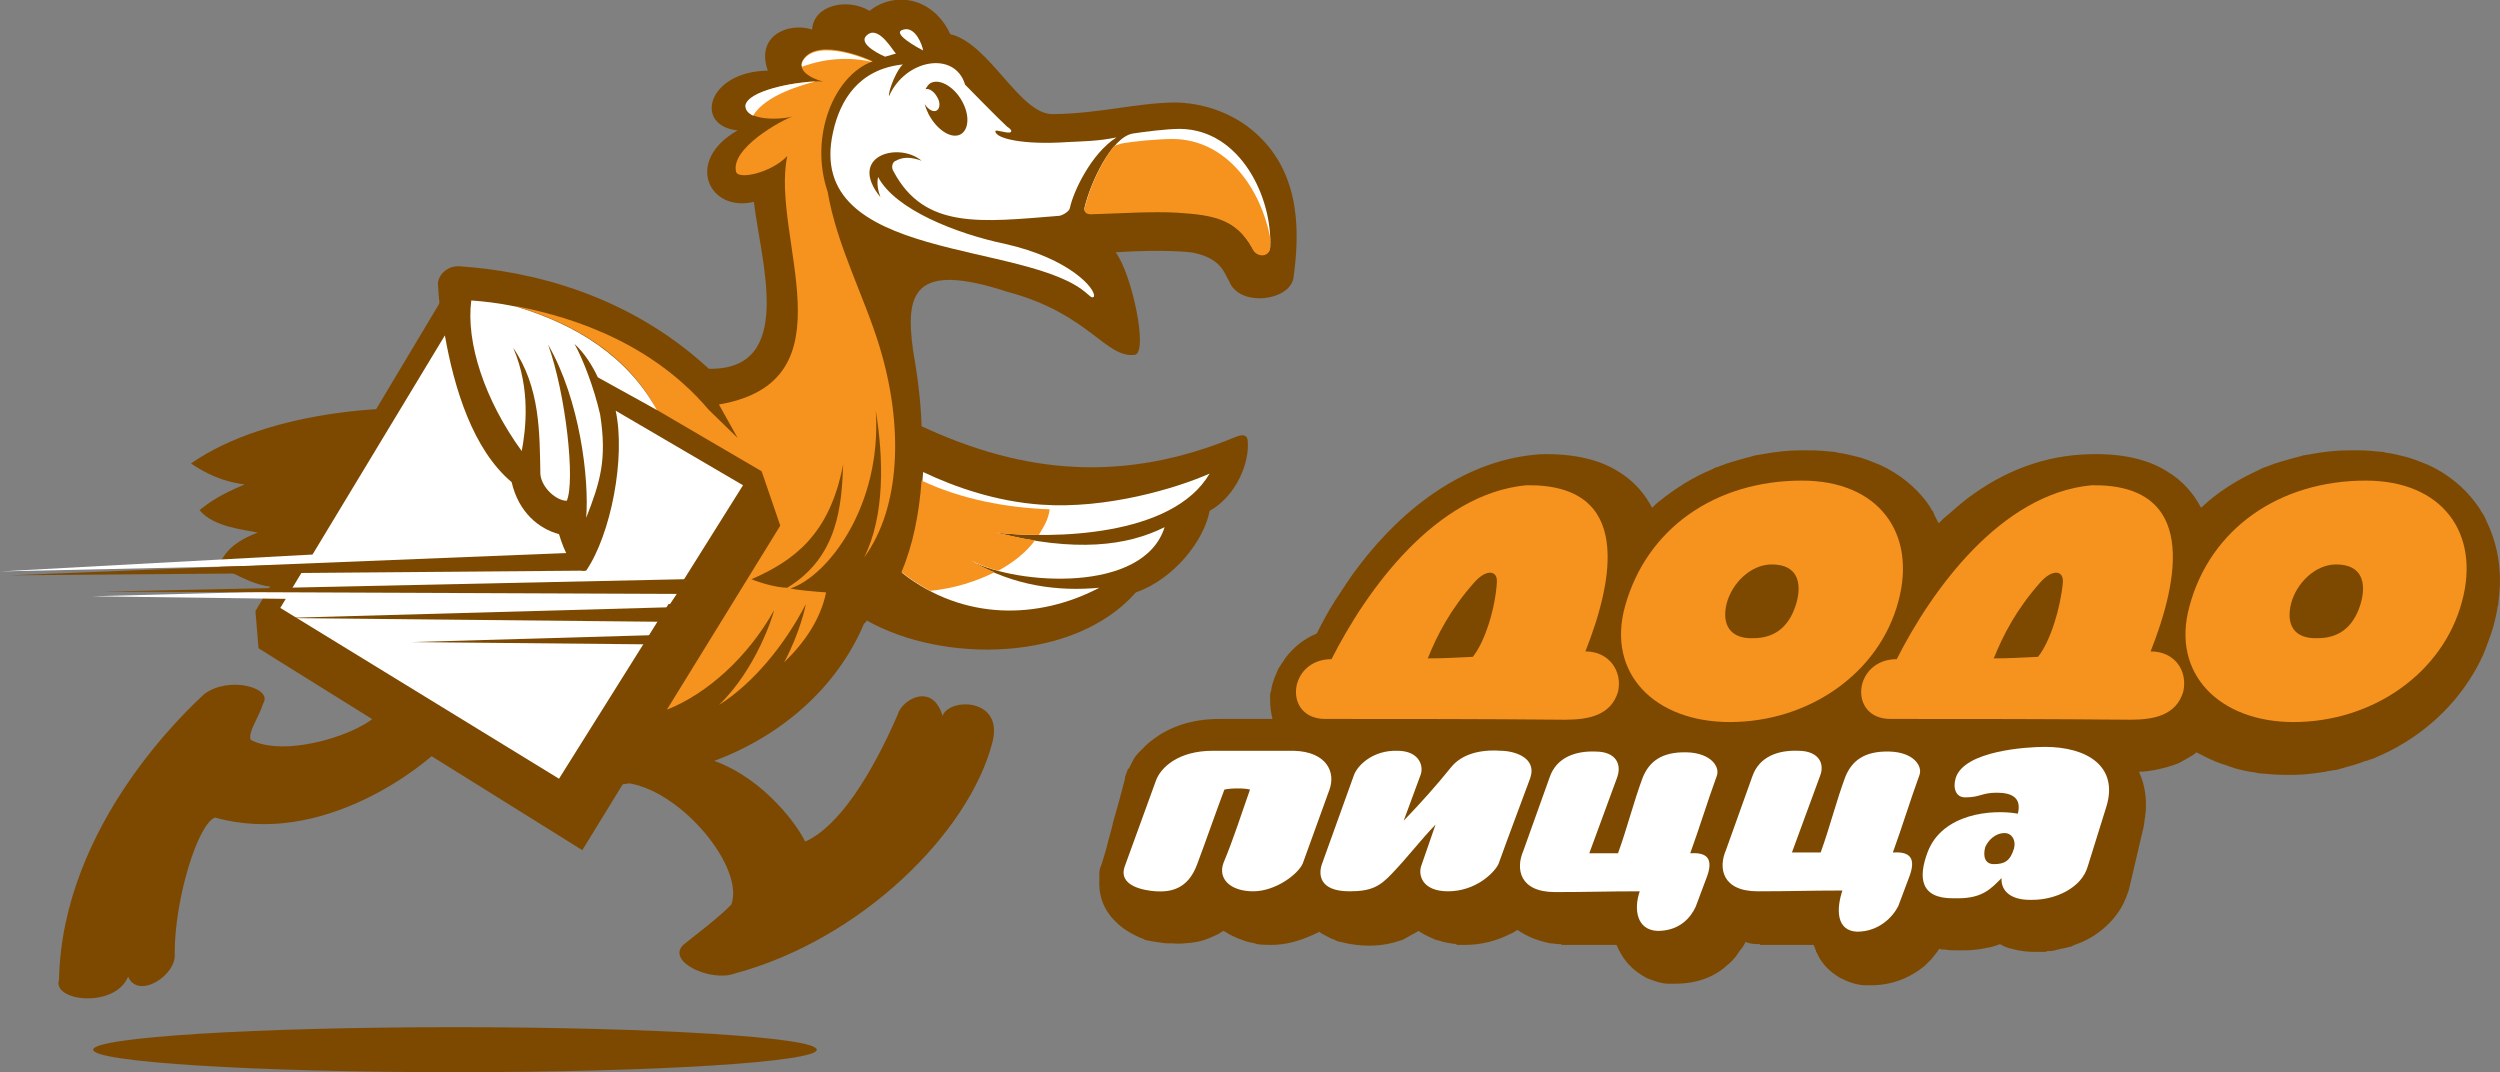 <?xml version="1.0" encoding="utf-8"?>
<!-- Generator: Adobe Illustrator 21.1.0, SVG Export Plug-In . SVG Version: 6.00 Build 0)  -->
<svg version="1.1" id="Layer_1" xmlns="http://www.w3.org/2000/svg" xmlns:xlink="http://www.w3.org/1999/xlink" x="0px" y="0px"
	 viewBox="0 0 322 138.1" style="enable-background:new 0 0 322 138.1;" xml:space="preserve">
<rect x="0" y="0" width="322" height="138.1" fill="#808080" stroke="none"/>
<style type="text/css">
	.st0{fill:#7D4900;}
	.st1{fill:#FFFFFF;}
	.st2{fill:#F6921E;}
</style>
<g>
	<g>
		<path class="st0" d="M111.3,80.3C107.8,88.6,100.6,94.8,92,98c6.6,2.4,10.9,8.6,11.7,10.4c4.3-1.9,8.5-8.5,11.9-16.3
			c0.5-2,4.5-4.3,5.8,0.1c0.9-2.4,8-2.3,6.4,3.5c-3,11.5-16.8,25.3-33.2,29.7c-3,1.1-8.8-1.5-6.6-3.7c1.1-0.9,4.7-3.6,6.2-5.2
			c1.7-4.7-6.2-14.4-13.1-15.6c-8.6,1.2-17.4-1.3-23.9-5c-2.5,2.7-15.6,13.3-29.5,9.4c-2.2,0.8-5.2,10.4-5.2,17.5c0.3,2.8-4.7,6-6,3
			c-1.7,4.1-9.8,3.2-8.9,0.4C8,106.1,24.5,91.1,26.3,89.4c3.2-2.4,8.9-0.8,7.6,1.2c-0.6,1.9-2,3.7-1.6,4.7
			c4.6,2.4,14.5-0.9,16.5-3.5c-13.8-17.3-7-34.6,10.1-41.3c-1.5-4.9-2.3-10.1-2.5-14c0.1-1.2,1.3-2.3,2.8-2.2
			c9,0.6,21.6,3.5,32.1,13.2c11.2,0.2,6.7-13.8,5.8-21.5c-5.8,1.4-9-5.3-2.1-9.2c-5.7-0.6-3.9-7.6,3.9-7.7c-1.6-4.4,2.5-6.3,5.7-5.3
			c0.2-3.2,4.6-4.1,7.4-2.4c3.1-2.5,8.1-1.9,10.4,3c5.1,1.2,9,10.5,13.3,10.3c6.1-0.1,10.4-1.4,15.5-1.5c3.6,0,7.7,1.3,10.7,4.1
			c5.9,5.4,5.4,13.3,4.7,18.5c-0.5,3-7,3.8-8.3,0.4c-0.6-0.9-0.9-3-4.9-3.7c-1.9-0.2-5.4-0.3-9.7,0c2.1,2.8,4.2,12.8,2.5,13.2
			c-3.8,0.5-5.9-5.3-16.4-8.1c-12.2-4-13.2,0.2-12.2,7.5c0.5,2.9,1,6.3,1.1,9.8c13.3,6.2,26.1,7.3,40.4,1.4c1-0.4,1.5-0.3,1.6,0.4
			c0.3,2.9-1.5,7.2-4.9,9.1c-0.7,3.8-4.6,8.8-9.5,10.5c-7.9,9-24.8,9.2-34.7,3.6C111.6,80.1,111.5,80.2,111.3,80.3"/>
		<path class="st0" d="M249.7,67.4c0.4-0.4,0.8-0.8,1.2-1.1c0.8-0.7,1.6-1.4,2.5-2.1c4.5-3.4,9.8-5.6,15.9-5.7
			c4.2-0.1,7.4,0.7,9.8,2.2c2,1.2,3.4,2.8,4.4,4.7c0.3-0.3,0.7-0.6,1-0.9c1.9-1.6,4.1-2.9,6.5-4l0,0l0,0l0,0
			c0.2-0.1,0.4-0.2,0.6-0.3c0.1,0,0.4-0.1,0.6-0.2l0,0c1-0.4,2.1-0.7,3.2-1l0,0l0,0l0,0c0.4-0.1,0.8-0.2,1.1-0.3
			c0.3-0.1,0.7-0.1,1.1-0.2c1.6-0.3,3.3-0.5,5-0.5l0,0h1.1l0,0l0,0l0,0c1.1,0,2.1,0.1,3.1,0.2c0.3,0,0.4,0.1,0.5,0.1
			c0.8,0.1,1.6,0.3,2.4,0.5l0,0l0,0l0,0c0.5,0.1,1,0.3,1.6,0.5c0.5,0.2,1,0.4,1.5,0.6c2.4,1.1,4.5,2.8,6,4.8l0,0l0,0l0,0
			c0.3,0.4,0.6,0.8,0.8,1.2c0.3,0.4,0.5,0.8,0.7,1.3l0,0c1.1,2.3,1.7,4.8,1.7,7.6l0,0l0,0c0,0.9-0.1,1.8-0.2,2.8
			c0,0.1,0,0.3-0.1,0.5c-0.1,0.8-0.3,1.6-0.5,2.4l0,0l0,0l0,0c-0.3,1.1-0.7,2.1-1.1,3.2c-0.4,1-0.9,2-1.5,3
			c-2.9,4.9-7.4,8.7-12.7,10.9l0,0l0,0c-0.2,0.1-0.4,0.2-0.6,0.2c-0.2,0.1-0.4,0.2-0.6,0.2c-1,0.4-2.1,0.7-3.2,1l0,0l0,0l0,0
			c-0.3,0.1-0.6,0.2-1,0.2c-0.3,0.1-0.7,0.1-1,0.2c-1.3,0.2-2.7,0.4-4.1,0.4l0,0h-1.1l0,0l0,0l0,0c-1.1,0-2.2-0.1-3.3-0.2l0,0
			c-0.3,0-0.4-0.1-0.5-0.1c-0.9-0.1-1.7-0.3-2.5-0.5l0,0l0,0l0,0c-0.3-0.1-0.6-0.2-0.9-0.3c-0.2-0.1-0.5-0.2-0.9-0.3
			c-1.2-0.4-2.3-1-3.3-1.5c-0.2,0.2-0.5,0.4-0.7,0.5c-0.5,0.3-1,0.6-1.6,0.9c-1,0.4-2.1,0.7-3.2,0.9c-0.6,0.1-1.2,0.2-1.9,0.2
			c0.6,1.3,0.9,2.7,0.9,4.2l0,0l0,0c0,0.5,0,1-0.1,1.4l0,0v0.2l0,0c-0.1,0.4-0.1,0.8-0.2,1.3l-1.8,7.7l0,0l0,0l0,0
			c-0.1,0.5-0.3,1-0.5,1.5s-0.4,0.9-0.7,1.4c-1.4,2.2-3.5,3.8-5.9,4.6l0,0l0,0l-0.2,0.1l0,0l-0.2,0.1l0,0c-0.4,0.1-0.8,0.2-1.3,0.3
			l0,0l0,0l0,0c-0.2,0-0.3,0.1-0.4,0.1c-0.1,0-0.2,0-0.4,0.1c-0.4,0.1-0.7,0.1-1.1,0.1v0.1h-1.1l0,0h-0.4l0,0l0,0
			c-0.9,0-1.8-0.1-2.6-0.3c-0.1,0-0.3-0.1-0.4-0.1c-0.5-0.1-1-0.3-1.5-0.6c-0.5,0.2-1.1,0.4-1.8,0.5c-0.9,0.2-1.8,0.3-2.9,0.3h-0.7
			l0,0l0,0c-0.6,0-1.2,0-1.7-0.1l0,0h-0.2l0,0c-0.2,0-0.3,0-0.5-0.1c-0.1,0.1-0.2,0.2-0.2,0.3l-0.1,0.1l0,0
			c-0.2,0.3-0.5,0.6-0.7,0.9c-0.3,0.3-0.6,0.6-0.9,0.9c-1.7,1.4-4,2.5-6.9,2.5h-0.1h-0.1l0,0c-0.1,0-0.2,0-0.3,0s-0.2,0-0.3,0
			c-0.4,0-0.9-0.1-1.3-0.2l0,0l0,0l0,0c-0.3-0.1-0.7-0.2-0.9-0.3c-0.3-0.1-0.6-0.3-0.9-0.4c-1.4-0.8-2.5-1.9-3.1-3.3l0,0l0,0l0,0
			c-0.1-0.1-0.1-0.2-0.1-0.3c0,0-0.1-0.1-0.1-0.2c-0.1-0.2-0.1-0.3-0.2-0.5h-0.1l0,0h-0.2h-3.4h-2.1h-1.1v-0.1c-0.1,0-0.3,0-0.4,0
			c-0.5,0-1.1-0.1-1.5-0.3v0.1l0,0c-0.2,0.3-0.3,0.6-0.6,0.9l0,0l0,0l0,0c-0.2,0.3-0.5,0.7-0.7,1c-0.3,0.3-0.5,0.6-0.9,0.9
			c-1.6,1.5-3.8,2.5-6.9,2.5h-0.1h-0.1l0,0c-0.1,0-0.2,0-0.3,0s-0.2,0-0.3,0c-0.4,0-0.9-0.1-1.3-0.2l0,0l0,0l0,0
			c-0.3-0.1-0.6-0.2-0.9-0.3c-0.3-0.1-0.6-0.2-0.9-0.4c-1.4-0.8-2.5-1.9-3.2-3.3l0,0c-0.1-0.1-0.1-0.2-0.1-0.2s-0.1-0.1-0.1-0.2
			c-0.1-0.1-0.1-0.3-0.2-0.4h-0.3h-0.2h-3.4h-2.1h-1.1v-0.1c-0.1,0-0.2,0-0.3,0c-0.4,0-0.7-0.1-1.1-0.1c-1.5-0.3-2.9-0.8-4.2-1.7
			h-0.1c-0.3,0.2-0.6,0.4-0.9,0.5c-1.6,0.8-3.5,1.4-5.8,1.4h-1.1v-0.1c-0.8-0.1-1.6-0.2-2.4-0.5c-0.2,0-0.4-0.1-0.6-0.2
			c-0.7-0.3-1.3-0.6-1.9-1c-0.1,0.1-0.2,0.1-0.3,0.2c-0.4,0.2-0.8,0.4-1.1,0.6c-0.2,0.1-0.5,0.3-0.8,0.4s-0.7,0.2-1,0.3
			c-1.8,0.5-4.3,0.6-6.9-0.1l0,0c-0.2,0-0.4-0.1-0.6-0.2l0,0c-0.1-0.1-0.3-0.1-0.5-0.2c-0.6-0.3-1.2-0.6-1.6-0.9l-0.1,0.1
			c-0.3,0.1-0.6,0.3-0.9,0.4c-1.6,0.7-3.3,1.2-5.1,1.2l0,0l0,0c-0.6,0-1.3,0-1.9-0.1l0,0l-0.3-0.1c-0.5-0.1-1-0.2-1.5-0.4l0,0l0,0
			l0,0c-0.2-0.1-0.4-0.1-0.5-0.2c-0.1,0-0.3-0.1-0.5-0.2l0,0c-0.5-0.2-1-0.5-1.5-0.8l-0.2,0.1c-0.3,0.2-0.6,0.4-0.9,0.5
			c-1,0.5-2,0.8-2.9,0.9s-1.8,0.2-2.6,0.1l0,0l0,0c-0.2,0-0.3,0-0.4,0s-0.2,0-0.4,0c-0.8-0.1-1.6-0.2-2.5-0.4l0,0
			c-0.2,0-0.3-0.1-0.5-0.2s-0.4-0.1-0.5-0.2l0,0c-0.9-0.4-1.8-0.9-2.6-1.6l0,0l0,0l0,0c-0.2-0.2-0.4-0.4-0.6-0.6l0,0
			c-0.2-0.2-0.4-0.4-0.6-0.7c-0.9-1.2-1.4-2.7-1.3-4.5l0,0v-0.1l0,0c0-0.1,0-0.2,0-0.3l0,0c0-0.1,0-0.2,0-0.3l0,0
			c0-0.5,0.1-0.9,0.3-1.3l0,0l0,0l0,0l0,0l0,0c0.4-1.3,0.7-2.3,0.9-3.2c0.4-1.4,0.5-1.8,0.6-2.3l0,0l0,0l0,0
			c0.7-2.4,1.3-4.7,1.5-5.5v-0.1v-0.1l0,0l0.4-1.1h0.1c0.1-0.2,0.2-0.4,0.3-0.6l0,0l0.1-0.2l0,0l0.1-0.2c0.2-0.4,0.5-0.8,0.8-1.1
			l0,0l0,0c0.3-0.3,0.6-0.6,0.9-0.9s0.7-0.6,1.1-0.9c1.9-1.4,4.7-2.5,8.3-2.5h6.9c-0.2-0.8-0.3-1.6-0.3-2.4l0,0v-0.1l0,0
			c0-0.2,0-0.4,0-0.5c0-0.2,0-0.4,0.1-0.5c0.1-0.9,0.4-1.7,0.8-2.6l0,0c0.1-0.3,0.3-0.6,0.5-0.9s0.4-0.6,0.6-0.9
			c1-1.3,2.3-2.4,4-3.1c0.7-1.4,1.5-2.9,2.4-4.3c1-1.5,2-3.1,3.1-4.5c5.8-7.6,13.9-13.7,23.4-14.3l0,0c4.2-0.1,7.5,0.7,9.9,2.2
			c2,1.2,3.4,2.8,4.4,4.7c0.3-0.3,0.6-0.6,1-0.9c2-1.6,4.2-3,6.6-4l0,0l0,0l0,0c0.2-0.1,0.4-0.2,0.6-0.3c0.1,0,0.4-0.1,0.6-0.2l0,0
			c1-0.4,2.1-0.7,3.2-1l0,0l0,0l0,0c0.4-0.1,0.8-0.2,1.1-0.3c0.3-0.1,0.7-0.1,1.1-0.2c1.6-0.3,3.3-0.5,5-0.5l0,0h1.1l0,0l0,0l0,0
			c1.1,0,2.1,0.1,3.1,0.2c0.3,0,0.4,0.1,0.5,0.1c0.8,0.1,1.6,0.3,2.4,0.5l0,0l0,0l0,0c0.5,0.1,1,0.3,1.6,0.5c0.5,0.2,1,0.4,1.5,0.6
			c2.4,1.1,4.5,2.8,6,4.8l0,0l0,0l0,0c0.1,0.2,0.3,0.4,0.4,0.6c0.1,0.2,0.2,0.4,0.4,0.6l0,0C249.1,66.3,249.4,66.8,249.7,67.4"/>
		<path class="st0" d="M28.2,72.9c0.6-1.6,1.8-3.1,5-4.3c-1.8-0.4-5.7-0.7-7.5-2.9c1.4-1.1,2.7-2,5.8-3.3c-1.4-0.2-3.8-0.6-6.9-2.7
			c9.8-6.9,27.8-8.3,37.3-6.3c-5,13.6-14.4,22.7-21.8,21.2C35.3,76.7,32.8,75.3,28.2,72.9"/>
		<path class="st1" d="M116.2,73.8c7.9,6.2,17.6,6,25.4,1.9c-5.2,0.5-11-0.2-16.4-3.4c5.8,3,22.1,4.2,24.8-4.4
			c-4.8,2.4-11.4,3.3-21.7,0.7c7.2,0.8,22.7,0.6,27.5-7.6c-4.3,1.9-13.3,4.6-21.7,4c-5.7-0.4-11-2.2-15.2-4.2
			C118.6,65.4,117.8,70,116.2,73.8"/>
		<path class="st2" d="M135.2,65.6c-0.2,1.4-0.7,2.1-1.4,3.3c-2.1,0-4-0.1-5.5-0.3c1.8,0.4,3.5,0.8,5,1c-1.1,1.5-2.7,2.8-4.7,3.9
			c-1.3-0.3-2.5-0.8-3.5-1.3c1,0.6,2,1.1,3,1.5c-2.4,1.2-5.2,2.1-8.3,2.4c-1.3-0.7-2.5-1.5-3.7-2.4c1.5-3.5,2.3-7.6,2.6-11.8
			C123.8,64.3,129.6,65.4,135.2,65.6"/>
		<path class="st1" d="M118.9,6.5c-0.1-0.7-1-3.1-2.5-2.7C114.6,4.2,118.3,6.2,118.9,6.5"/>
		<path class="st1" d="M145.9,17.2c1.3-0.2,4.3-0.6,6.1-0.6c7.8,0.1,11.9,8.9,11.6,15.2c-0.1,1.3-1.8,1.3-2.3,0.1
			c-2.1-3.8-5-4.3-9.6-4.6c-3.4-0.2-7.5,0.1-11.2,0.2c-0.7,0-0.9-0.4-0.8-0.8C140.4,23.7,143.1,17.7,145.9,17.2"/>
		<path class="st1" d="M107.3,17c0.9-4.1,3.3-8.1,9-8.7c-0.7,0.5-1.9,3.3-1.8,4.1c2.1-4.8,8.5-5.9,9.8-1.5c0,0,4.4,4.5,5.4,5.4
			c0.3,0.2,0.7,0.5,0.5,0.7c-0.3,0.3-2-0.4-2-0.1c0,0.9,3.4,1.8,9.3,1.4c1.8-0.1,3.9-0.1,6.3-0.6c-3.3,2.1-5.6,7.1-6,9.1
			c-0.1,0.5-1.1,1-1.4,1c-10,0.8-17.3,1.8-21.3-5.7c-0.4-0.6-0.1-1.3,0.3-1.4c0.9-0.5,1.9-0.5,3.3,0c-3-2.5-9.6-0.6-5.3,4.7
			c-0.3-0.8-0.5-1.8-0.3-2.6c2.2,4.2,10.1,7.3,16.3,8.6c8.5,1.9,11.8,5.9,11.5,6.8c-0.3,0.3-0.6-0.2-0.8-0.3
			C132.5,30.9,103.5,33.9,107.3,17"/>
		<path class="st0" d="M120.1,10.6c-0.4,0.1-0.7,0.5-0.9,0.9c0.5-0.2,1.2,0.4,1.5,1c0.4,0.6,0.4,1.4,0,1.7c-0.4,0.3-1.1,0-1.6-0.8
			c0.1,0.4,0.3,0.9,0.5,1.3c1,1.9,2.7,3.1,3.9,2.7c1.2-0.4,1.5-2.3,0.5-4.2C123.1,11.4,121.3,10.2,120.1,10.6"/>
		<path class="st0" d="M58.6,132.3c-25.7,0-46.6,1.3-46.6,2.9s20.9,2.9,46.6,2.9s46.6-1.3,46.6-2.9S84.3,132.3,58.6,132.3"/>
		<polygon class="st0" points="98.2,60.7 100.6,67.8 75,109.5 33.3,83.5 32.9,78.7 57.3,37.9 58.4,37.5 		"/>
		<path class="st1" d="M79.3,52.9l16.4,9.6L72,100.3l-35.9-22l21.2-35.1c1.2,6.8,3.6,14.7,8.6,18.9c0.9,3.9,3.5,6,6.1,6.7
			c0.6,2,1.8,5,3.5,4.7C78.7,68.8,80.6,58.9,79.3,52.9"/>
		<polygon class="st1" points="73.2,72 0,73.6 72.1,69.7 		"/>
		<polygon class="st0" points="75.3,73.5 1.3,74.1 76.2,71.1 		"/>
		<polygon class="st0" points="86.7,80.1 36.2,79.6 86.8,78.2 		"/>
		<polygon class="st1" points="86.3,77.8 11.8,76.8 88.3,74.8 		"/>
		<polygon class="st0" points="88.2,76.5 13.3,76.2 88.3,74.6 		"/>
		<path class="st2" d="M144.4,18.5c1.5-0.3,4.8-0.6,6.7-0.6c7,0.1,11.3,6.5,12.5,12.7c0,0.4,0,0.9,0,1.3c-0.1,1.3-1.8,1.3-2.3,0.1
			c-2.1-3.8-5-4.3-9.6-4.6c-3.4-0.2-7.5,0.1-11.2,0.2c-0.7,0-0.9-0.4-0.8-0.8c0.5-2.2,2-5.8,3.8-8C143.8,18.7,144.1,18.6,144.4,18.5
			"/>
		<path class="st2" d="M101.4,75.7c-1.4,0-3.7-0.7-4.6-1.1c5.5-2.4,10.1-5.8,11.8-14.8C108.4,65,108,71.7,101.4,75.7 M91.3,52.8
			c-8.2-9.7-19.9-12.4-25-13.4c7.5,2.2,14.1,6.1,17.9,12.7c-0.3,0-0.5,0-0.8,0l14.7,8.6l2.4,7L85.9,91.4c5.1-2,10.4-6.7,13.8-12.8
			c-0.1,0.6-2.3,7.6-7.1,12.2c4.3-2.7,8.4-7.6,11.2-13c0,0-0.7,3.6-2.8,7.5c2.7-2.6,4.7-5.6,5.4-9c-1.5-0.1-3.7-0.3-4.6-0.5
			c4.8-1.6,11.8-10.6,11-22.9c1,6.1,1.2,13.5-1.5,18.9c4.7-6.4,5.1-16.9,2-27.1c-2-6.6-5.5-13-6.7-20c-2.4-7.1,0.8-15,5.8-16.8
			c-0.1-0.1-6.9-3.2-8.9-0.3c-1,1.4,0.9,2.5,2.5,2.9c-2.5-0.2-9.6,1-9.9,3.1c-0.2,1.9,4.2,1.9,6,1.4c-1.5,0.5-8,4.1-7.3,7.1
			c0.2,1.1,4.5,0.2,6.6-2c-2.2,10.4,8.7,29-8.8,32l2.4,4.3L91.3,52.8z"/>
		<polygon class="st0" points="84.2,83 53,82.7 84.3,81.8 		"/>
		<path class="st2" d="M222.4,77.7c0.7-2.6,3.1-5,5.8-5c3.3,0,3.9,2.3,3.2,4.9c-0.8,2.8-2.5,4.6-5.6,4.6
			C222.9,82.3,221.7,80.5,222.4,77.7 M209.3,78.1c-2.4,8.7,3.9,14.9,13.5,14.9c10.1,0,19.2-6.2,21.7-15.5
			c2.4-8.8-2.5-15.6-12.4-15.6C221,61.9,212.1,68,209.3,78.1z"/>
		<path class="st2" d="M189.7,84.6c1.6-2,2.9-6.3,3.1-9.6c0.1-1.6-1.4-1.7-2.9,0c-3.1,3.5-4.8,6.8-6,9.8
			C186.1,84.8,187.5,84.7,189.7,84.6 M170.7,92.6c-5.5,0-4.8-7.7,0.8-7.7c4.5-8.9,13.4-21.3,25.1-22.4c13.8-0.2,11.2,12.3,7.6,21.4
			c3.1,0,4.8,2.6,4.2,5.2c-0.9,3-3.7,3.6-6.8,3.6C190.9,92.6,181.4,92.6,170.7,92.6z"/>
		<path class="st2" d="M295.1,77.7c0.7-2.6,3.1-5,5.8-5c3.3,0,3.9,2.3,3.2,4.9c-0.8,2.8-2.5,4.6-5.6,4.6
			C295.5,82.3,294.4,80.5,295.1,77.7 M282,78.1c-2.4,8.7,3.9,14.9,13.4,14.9c10.1,0,19.2-6.2,21.7-15.5c2.4-8.8-2.5-15.6-12.4-15.6
			C293.7,61.9,284.7,68,282,78.1z"/>
		<path class="st1" d="M186.5,114.8c-3.4,0-3.9-2.2-3.4-3.4l1.8-5.2c-2.1,2.2-3.5,4.1-5.6,6.3c-1.6,1.7-2.7,2.3-5.5,2.3
			c-4,0-4-2.3-3.5-3.6c1.4-3.9,2.7-7.5,4.1-11.4c0.5-1.3,2.5-3.2,5.6-3.1c2.8,0,3.5,2,2.9,3.3l-2.1,5.7c2.3-2.4,4.1-4.4,6.2-7
			c1.3-1.5,3.5-2.2,6.3-2c1.6,0,4.7,0.8,3.8,3.5c-1.4,3.8-2.7,7.2-4.1,11.1C192.4,112.5,190,114.8,186.5,114.8"/>
		<path class="st1" d="M161.4,114.8c-2.9,0-4.6-1.6-3.8-3.7c1.3-3.1,2.3-6.3,3.4-9.4c-0.6-0.2-2.5-0.2-3.3,0
			c-1.2,3.2-2.3,6.4-3.5,9.6c-1.2,3.3-3.5,3.6-5.3,3.5c-1.6-0.1-5-0.7-4-3.3c1.3-3.6,2.7-7.4,4-11c0.6-1.6,2.8-3.8,7.3-3.8
			c2.8,0,7.6,0,10.4,0c4.3,0.1,5.5,2.8,4.6,5.1l-3.4,9.4C167.2,112.6,164.3,114.8,161.4,114.8"/>
		<path class="st1" d="M213.5,119.9c-2.7-0.1-3.1-2.8-2.3-5.1c-4.3,0-6.6,0.1-10.9,0.1c-4.6,0-5.1-3-4.1-5.3
			c1.3-3.6,2.1-5.9,3.4-9.5c0.9-2.6,3.4-3.4,5.9-3.3c2.6,0,3.4,1.6,2.8,3.3l-3.6,9.8h3.7c1.2-3.3,2-6.6,3.2-9.8
			c0.8-1.9,2.3-3.3,5.7-3.2c3.1,0.1,4.3,1.9,3.8,3.1c-1.2,3.3-2.2,6.6-3.4,9.9c1.7-0.1,3.1,0.3,2.2,2.9c-0.5,1.3-1,2.7-1.5,4
			C217.8,118.1,216.4,119.9,213.5,119.9"/>
		<path class="st1" d="M258.2,107.3c0.9,0,1.5,0.9,1.2,2c-0.5,1.6-1.2,2-2.6,2c-1.2,0-1.4-1.1-1.1-2.2
			C256.1,108.2,257,107.3,258.2,107.3 M253.1,102.7c2,0,2.1-0.6,4.1-0.6s3.2,0.7,2.7,2.7c-3.4-0.6-9.7,0-11.6,4.9
			c-1.3,3.4-0.9,6,3.2,6c0.2,0,0.5,0,0.7,0c3.2,0,4.3-1.3,5.6-2.6c-0.1,1.8,1.4,2.8,3.6,2.8c0.1,0,0.2,0,0.4,0
			c2.9,0,6.3-1.5,7.1-4.3c0.8-2.6,1.6-5.1,2.4-7.7c1.6-5.2-2.5-7.7-7.9-7.7c-2.4,0-10.4,0.5-11.5,4
			C251.5,101.5,251.9,102.7,253.1,102.7z"/>
		<path class="st1" d="M239.2,120c-2.7-0.1-2.7-2.9-1.9-5.3c-4.3,0-6.6,0.1-10.9,0.1c-4.6,0-5.1-3-4.1-5.3c1.3-3.6,2.1-5.9,3.4-9.5
			c0.9-2.6,3.4-3.4,5.9-3.3c2.6,0,3.5,1.6,2.8,3.3l-3.6,9.8h3.7c1.2-3.3,2-6.6,3.2-9.8c0.8-1.9,2.3-3.3,5.7-3.2
			c3.1,0.1,4.3,1.9,3.8,3.1c-1.2,3.3-2.2,6.6-3.4,9.9c1.7-0.1,3.1,0.3,2.2,2.9c-0.5,1.3-1,2.7-1.5,4C243.8,118.1,242,120,239.2,120"
			/>
		<path class="st2" d="M262.5,84.6c1.6-2,2.9-6.3,3.2-9.6c0.1-1.6-1.4-1.7-2.9,0c-3.1,3.5-4.8,6.8-6,9.8
			C258.9,84.8,260.2,84.7,262.5,84.6 M243.5,92.6c-5.5,0-4.8-7.7,0.8-7.7c4.5-8.9,13.4-21.3,25.1-22.4c13.8-0.2,11.2,12.3,7.6,21.4
			c3.2,0,4.8,2.6,4.2,5.2c-0.9,3-3.7,3.6-6.8,3.6C263.6,92.6,254.2,92.6,243.5,92.6z"/>
		<path class="st1" d="M105,10.5c-1.5,0.4-6.4,1.7-8,4.4c-0.6-0.3-1-0.7-1-1.3C96.3,11.7,102.1,10.6,105,10.5"/>
		<path class="st1" d="M115.4,6.9c-0.3-0.2-2.2-3.7-3.7-2.4c-1.5,1.2,2.3,2.8,2.3,2.8L115.4,6.9z"/>
		<path class="st1" d="M103.3,8.6c0.8-0.3,4.6-1.7,9.1-0.6c-0.7-0.4-7-3-8.9-0.3C103.3,8,103.2,8.3,103.3,8.6"/>
		<path class="st1" d="M84.6,52.8c-3.8-6.9-10.4-11-18.1-13.3c-2.4-0.5-4.4-0.7-5.8-0.8c-0.7,5.4,1.7,12.8,6.5,19.4
			c0.5-2.7,1.2-8-1.1-13.3c3.5,5.1,3.4,11,3.5,16.3c0.2,1.8,2.1,3.4,3.4,3.4c1.1-2.5-0.1-13.7-2.4-20.1c4.1,7.1,5.3,17.3,4.9,22.3
			l0,0c1.8-4.6,2.7-7.5,1.8-13.3c-0.8-3.5-2.2-7.1-3.3-9.1c1.3,1.2,2.3,2.8,3,4.3L84.6,52.8z"/>
	</g>
</g>
</svg>
